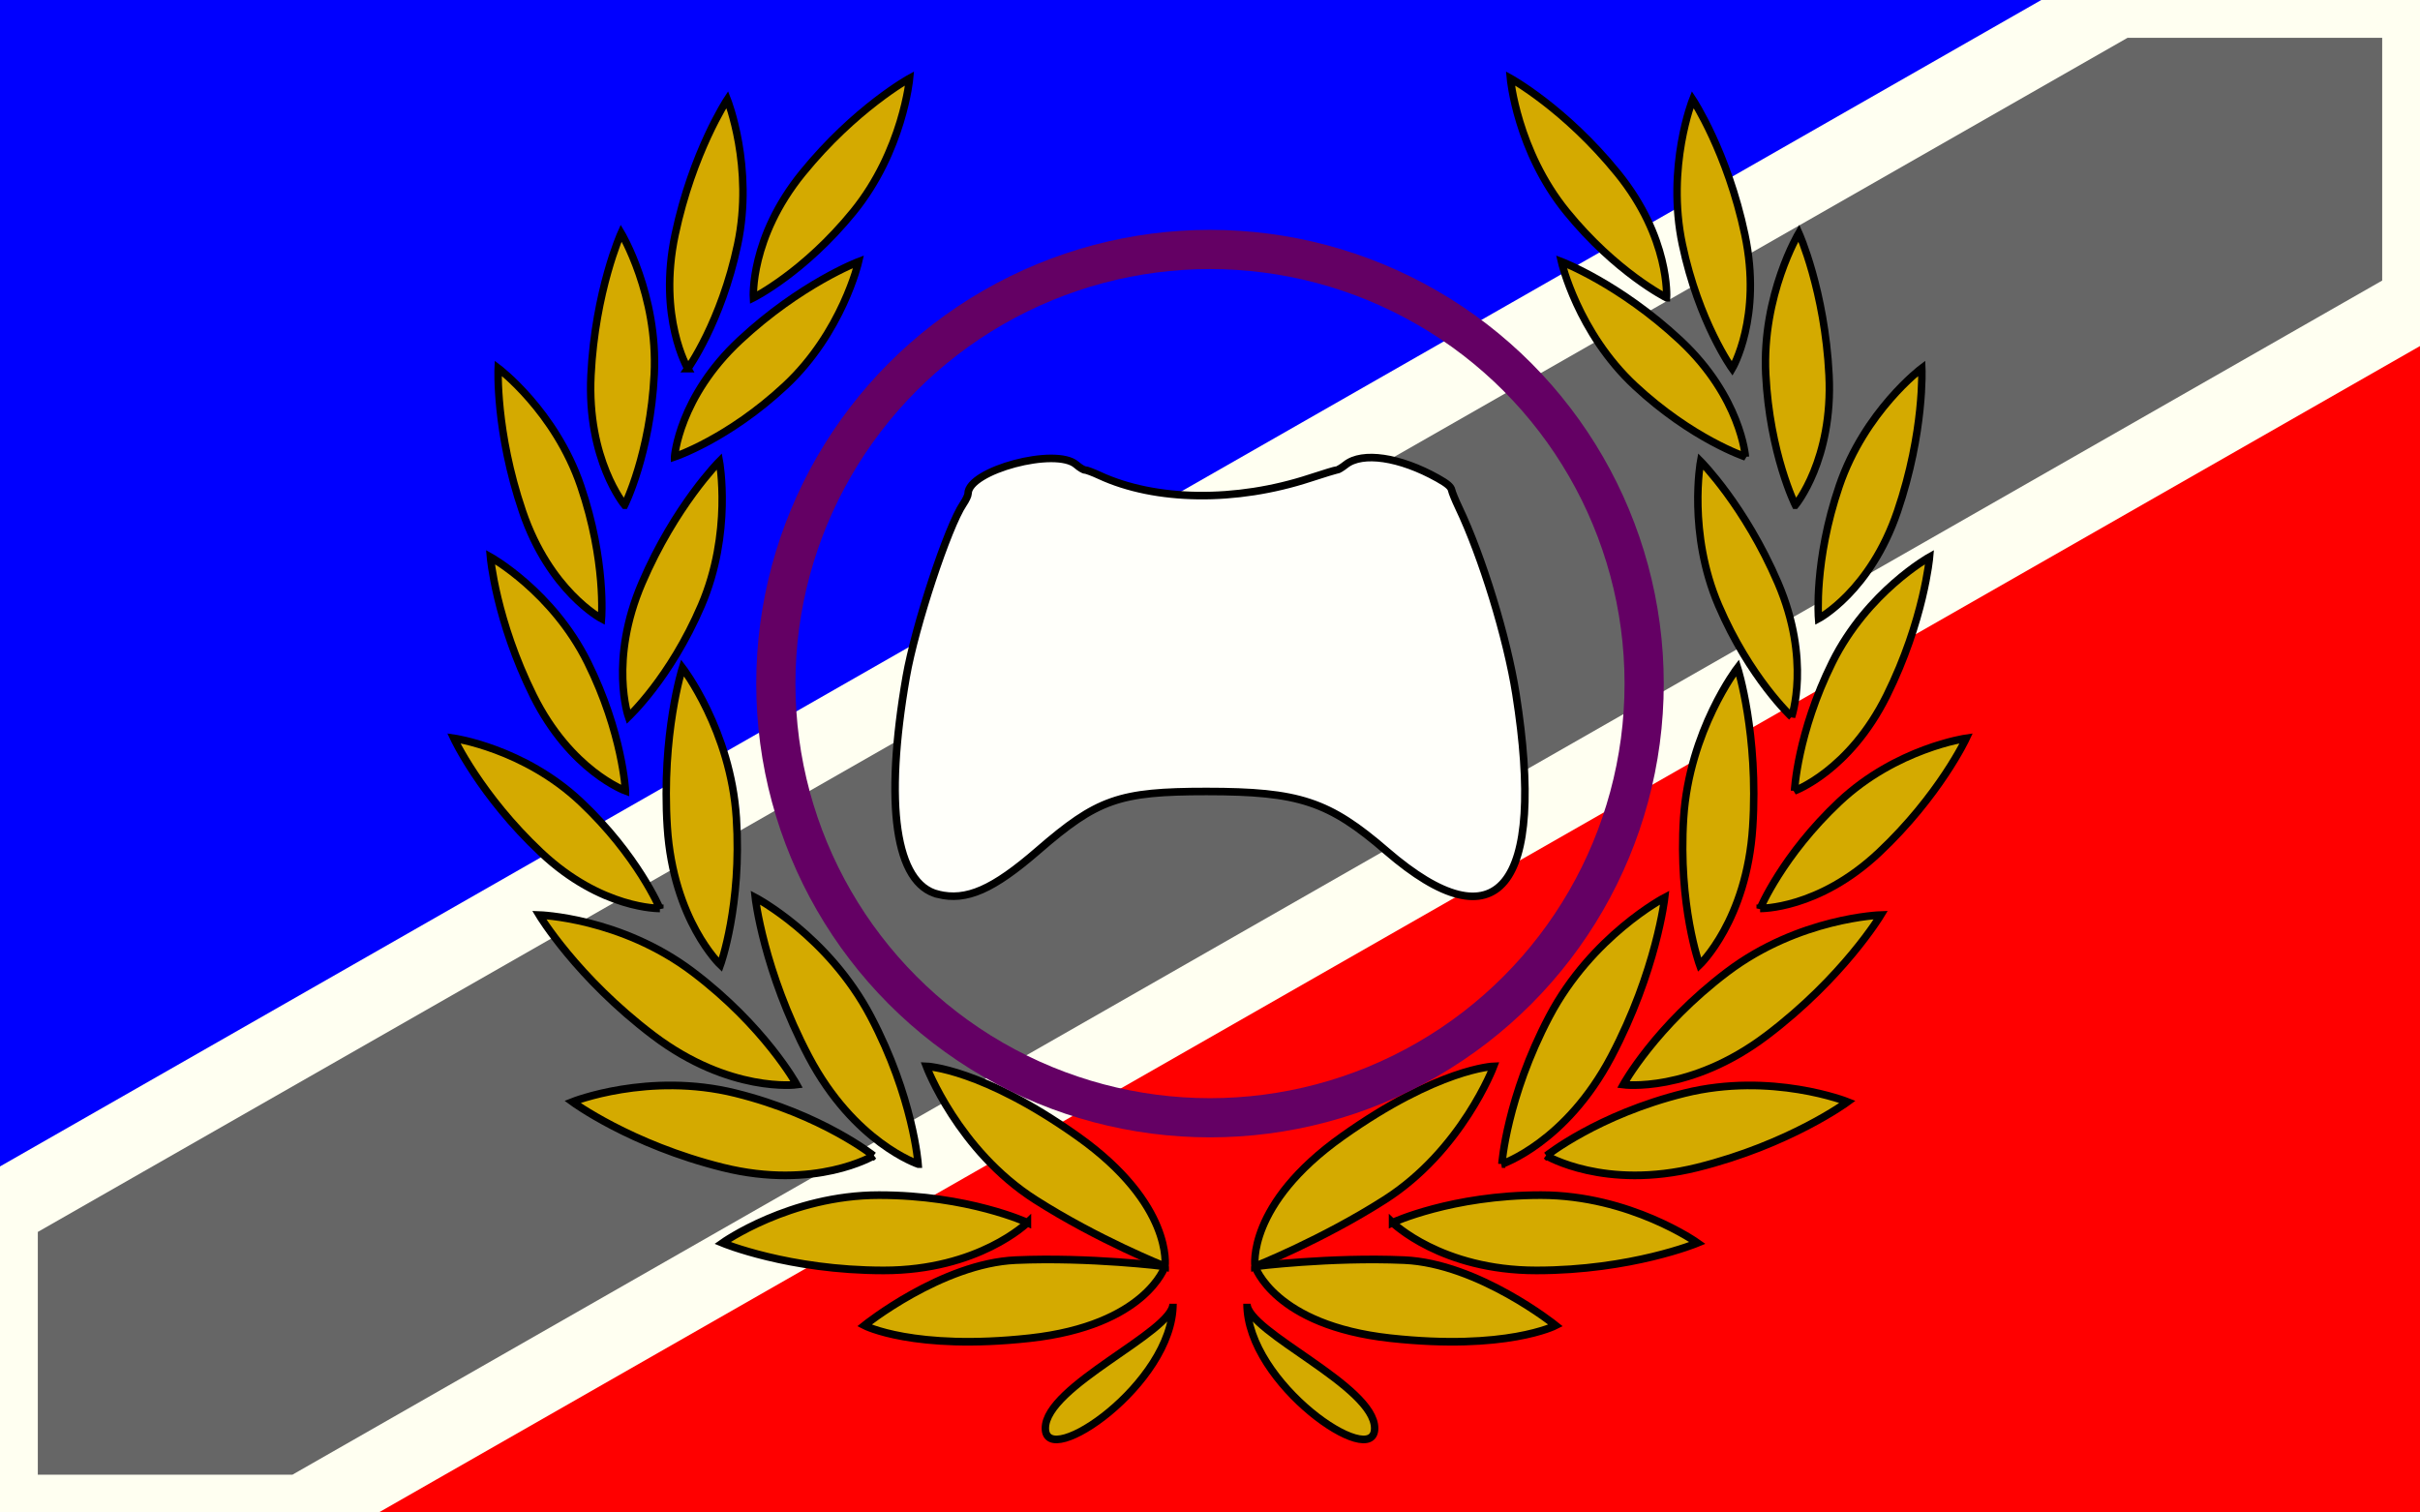 <svg xmlns="http://www.w3.org/2000/svg" xmlns:svg="http://www.w3.org/2000/svg" id="svg8" width="320" height="200" version="1.1" viewBox="0 0 320 200"><rect x="0" y="0" width="320" height="200" fill="#333333" stroke="none"/><title id="title3715">Silica Urbe Flag</title><g id="layer2" style="display:inline"><path style="fill:#00f;fill-opacity:1;stroke:#000;stroke-width:0;stroke-linecap:butt;stroke-linejoin:miter;stroke-miterlimit:4;stroke-dasharray:none;stroke-opacity:1" id="path6489" d="M 0,0 V 160 L 280,0 Z"/><path style="fill:red;fill-opacity:1;stroke:#000;stroke-width:0;stroke-linecap:butt;stroke-linejoin:miter;stroke-miterlimit:4;stroke-dasharray:none;stroke-opacity:1" id="path6495" d="m 320,444.083 v -160 l -280,160 h 280" transform="translate(0,-244.083)"/><path style="display:inline;fill:#666;fill-opacity:1;stroke:#fffff1;stroke-width:10;stroke-linecap:square;stroke-linejoin:round;stroke-miterlimit:4;stroke-dasharray:none;stroke-opacity:1;paint-order:stroke fill markers" id="path6491" d="m 6.8219104e-7,160 v 40 H 40 L 320,40 V -5e-7 H 280 L 6.8219104e-7,160"/></g><g id="layer1" transform="translate(0,-244.083)"><g style="fill:#d4aa00;fill-opacity:1;stroke:#000;stroke-width:.445;stroke-miterlimit:4;stroke-dasharray:none;stroke-opacity:1" id="g4829" transform="matrix(2.211,0,0,2.279,46.728,230.687)"><path style="fill:#d4aa00;fill-opacity:1;stroke:#000;stroke-width:.445;stroke-miterlimit:4;stroke-dasharray:none;stroke-opacity:1" id="path4725" d="m 48.54,79.356 c 0,0 -1.15,3.427 -8.086,4.166 -6.936,0.74 -9.895,-0.739 -9.895,-0.739 0,0 4.624,-3.605 9.063,-3.791 4.439,-0.185 8.918,0.364 8.918,0.364 z"/><path style="fill:#d4aa00;fill-opacity:1;stroke:#000;stroke-width:.445;stroke-miterlimit:4;stroke-dasharray:none;stroke-opacity:1" id="path4727" d="m 48.54,79.356 c 0,0 0.522,-3.585 -5.222,-7.542 -5.745,-3.956 -9.052,-4.066 -9.052,-4.066 0,0 1.898,4.885 6.521,7.745 3.778,2.337 7.753,3.863 7.753,3.863 z"/><path style="fill:#d4aa00;fill-opacity:1;stroke:#000;stroke-width:.445;stroke-miterlimit:4;stroke-dasharray:none;stroke-opacity:1" id="path4729" d="m 40.315,76.818 c 0,0 -3.537,-1.596 -8.878,-1.596 -5.341,0 -9.363,2.775 -9.363,2.775 0,0 3.953,1.594 9.641,1.594 5.687,0.001 8.6,-2.773 8.6,-2.773 z"/><path style="fill:#d4aa00;fill-opacity:1;stroke:#000;stroke-width:.445;stroke-miterlimit:4;stroke-dasharray:none;stroke-opacity:1" id="path4731" d="m 33.777,73.42 c 0,0 -0.287,-3.87 -2.836,-8.562 -2.549,-4.694 -6.907,-6.904 -6.907,-6.904 0,0 0.485,4.235 3.2,9.233 2.715,4.997 6.543,6.233 6.543,6.233 z"/><path style="fill:#d4aa00;fill-opacity:1;stroke:#000;stroke-width:.445;stroke-miterlimit:4;stroke-dasharray:none;stroke-opacity:1" id="path4733" d="m 31.11,72.937 c 0,0 -3.065,-2.38 -8.257,-3.63 -5.192,-1.251 -9.752,0.504 -9.752,0.504 0,0 3.47,2.478 9,3.81 5.528,1.331 9.009,-0.684 9.009,-0.684 z"/><path style="fill:#d4aa00;fill-opacity:1;stroke:#000;stroke-width:.445;stroke-miterlimit:4;stroke-dasharray:none;stroke-opacity:1" id="path4735" d="m 26.514,68.811 c 0,0 -1.908,-3.378 -6.214,-6.538 -4.306,-3.16 -9.189,-3.304 -9.189,-3.304 0,0 2.244,3.625 6.828,6.991 4.585,3.365 8.575,2.851 8.575,2.851 z"/><path style="fill:#d4aa00;fill-opacity:1;stroke:#000;stroke-width:.445;stroke-miterlimit:4;stroke-dasharray:none;stroke-opacity:1" id="path4737" d="m 21.951,61.863 c 0,0 1.292,-3.459 0.954,-8.528 -0.337,-5.07 -3.224,-8.714 -3.224,-8.714 0,0 -1.266,3.854 -0.907,9.254 0.36,5.397 3.177,7.988 3.177,7.988 z"/><path style="fill:#d4aa00;fill-opacity:1;stroke:#000;stroke-width:.445;stroke-miterlimit:4;stroke-dasharray:none;stroke-opacity:1" id="path4739" d="m 18.328,58.586 c 0,0 -1.328,-3.078 -4.735,-6.188 -3.408,-3.111 -7.59,-3.684 -7.59,-3.684 0,0 1.593,3.321 5.222,6.633 3.628,3.312 7.103,3.239 7.103,3.239 z"/><path style="fill:#d4aa00;fill-opacity:1;stroke:#000;stroke-width:.445;stroke-miterlimit:4;stroke-dasharray:none;stroke-opacity:1" id="path4741" d="m 16.273,51.764 c 0,0 -0.164,-3.349 -2.264,-7.457 -2.1,-4.108 -5.815,-6.112 -5.815,-6.112 0,0 0.328,3.668 2.564,8.043 2.236,4.376 5.515,5.526 5.515,5.526 z"/><path style="fill:#d4aa00;fill-opacity:1;stroke:#000;stroke-width:.445;stroke-miterlimit:4;stroke-dasharray:none;stroke-opacity:1" id="path4743" d="m 14.839,41.772 c 0,0 0.288,-3.34 -1.24,-7.693 -1.529,-4.354 -4.94,-6.839 -4.94,-6.839 0,0 -0.169,3.679 1.458,8.314 1.627,4.638 4.722,6.218 4.722,6.218 z"/><path style="fill:#d4aa00;fill-opacity:1;stroke:#000;stroke-width:.445;stroke-miterlimit:4;stroke-dasharray:none;stroke-opacity:1" id="path4745" d="m 16.223,35.188 c 0,0 1.533,-2.981 1.77,-7.589 0.237,-4.608 -1.978,-8.201 -1.978,-8.201 0,0 -1.552,3.339 -1.805,8.246 -0.253,4.908 2.013,7.544 2.013,7.544 z"/><path style="fill:#d4aa00;fill-opacity:1;stroke:#000;stroke-width:.445;stroke-miterlimit:4;stroke-dasharray:none;stroke-opacity:1" id="path4747" d="m 20.001,27.265 c 0,0 1.997,-2.692 2.98,-7.2 0.982,-4.508 -0.619,-8.414 -0.619,-8.414 0,0 -2.075,3.043 -3.121,7.844 -1.046,4.801 0.76,7.77 0.76,7.77 z"/><path style="fill:#d4aa00;fill-opacity:1;stroke:#000;stroke-width:.445;stroke-miterlimit:4;stroke-dasharray:none;stroke-opacity:1" id="path4749" d="m 16.448,47.467 c 0,0 2.497,-2.236 4.363,-6.456 1.866,-4.22 1.081,-8.368 1.081,-8.368 0,0 -2.643,2.566 -4.63,7.059 -1.988,4.494 -0.814,7.765 -0.814,7.765 z"/><path style="fill:#d4aa00;fill-opacity:1;stroke:#000;stroke-width:.445;stroke-miterlimit:4;stroke-dasharray:none;stroke-opacity:1" id="path4751" d="m 19.208,32.384 c 0,0 3.191,-1.027 6.614,-4.121 3.422,-3.094 4.393,-7.202 4.393,-7.202 0,0 -3.458,1.268 -7.102,4.563 -3.646,3.295 -3.905,6.76 -3.905,6.76 z"/><path style="fill:#d4aa00;fill-opacity:1;stroke:#000;stroke-width:.445;stroke-miterlimit:4;stroke-dasharray:none;stroke-opacity:1" id="path4753" d="m 23.923,23.153 c 0,0 3.02,-1.458 5.983,-4.992 2.964,-3.536 3.36,-7.739 3.36,-7.739 0,0 -3.25,1.731 -6.407,5.497 -3.155,3.765 -2.936,7.234 -2.936,7.234 z"/><path style="fill:#d4aa00;fill-opacity:1;stroke:#000;stroke-width:.445;stroke-miterlimit:4;stroke-dasharray:none;stroke-opacity:1" id="path4755" d="m 49.02,81.525 c 0,4.641 -7.635,9.691 -7.635,7.225 0,-2.466 7.635,-5.58 7.635,-7.225 z"/><path style="fill:#d4aa00;fill-opacity:1;stroke:#000;stroke-width:.445;stroke-miterlimit:4;stroke-dasharray:none;stroke-opacity:1" id="path4757" d="m 53.443,81.525 c 0,4.641 7.635,9.691 7.635,7.225 0,-2.466 -7.635,-5.58 -7.635,-7.225 z"/><path style="fill:#d4aa00;fill-opacity:1;stroke:#000;stroke-width:.445;stroke-miterlimit:4;stroke-dasharray:none;stroke-opacity:1" id="path4759" d="m 53.923,79.356 c 0,0 1.15,3.427 8.086,4.166 6.936,0.74 9.895,-0.739 9.895,-0.739 0,0 -4.624,-3.605 -9.063,-3.791 -4.439,-0.185 -8.918,0.364 -8.918,0.364 z"/><path style="fill:#d4aa00;fill-opacity:1;stroke:#000;stroke-width:.445;stroke-miterlimit:4;stroke-dasharray:none;stroke-opacity:1" id="path4761" d="m 53.923,79.356 c 0,0 -0.522,-3.585 5.222,-7.542 5.745,-3.956 9.052,-4.066 9.052,-4.066 0,0 -1.897,4.885 -6.521,7.745 -3.779,2.337 -7.753,3.863 -7.753,3.863 z"/><path style="fill:#d4aa00;fill-opacity:1;stroke:#000;stroke-width:.445;stroke-miterlimit:4;stroke-dasharray:none;stroke-opacity:1" id="path4763" d="m 62.147,76.818 c 0,0 3.538,-1.596 8.877,-1.596 5.342,0 9.365,2.775 9.365,2.775 0,0 -3.954,1.594 -9.642,1.594 -5.687,0.001 -8.6,-2.773 -8.6,-2.773 z"/><path style="fill:#d4aa00;fill-opacity:1;stroke:#000;stroke-width:.445;stroke-miterlimit:4;stroke-dasharray:none;stroke-opacity:1" id="path4765" d="m 68.686,73.42 c 0,0 0.287,-3.87 2.835,-8.562 2.549,-4.694 6.907,-6.904 6.907,-6.904 0,0 -0.485,4.235 -3.198,9.233 -2.716,4.997 -6.544,6.233 -6.544,6.233 z"/><path style="fill:#d4aa00;fill-opacity:1;stroke:#000;stroke-width:.445;stroke-miterlimit:4;stroke-dasharray:none;stroke-opacity:1" id="path4767" d="m 71.353,72.937 c 0,0 3.064,-2.38 8.257,-3.63 5.192,-1.251 9.752,0.504 9.752,0.504 0,0 -3.47,2.478 -8.999,3.81 -5.529,1.331 -9.01,-0.684 -9.01,-0.684 z"/><path style="fill:#d4aa00;fill-opacity:1;stroke:#000;stroke-width:.445;stroke-miterlimit:4;stroke-dasharray:none;stroke-opacity:1" id="path4769" d="m 75.948,68.811 c 0,0 1.909,-3.378 6.214,-6.538 4.307,-3.16 9.19,-3.304 9.19,-3.304 0,0 -2.243,3.625 -6.828,6.991 -4.585,3.365 -8.576,2.851 -8.576,2.851 z"/><path style="fill:#d4aa00;fill-opacity:1;stroke:#000;stroke-width:.445;stroke-miterlimit:4;stroke-dasharray:none;stroke-opacity:1" id="path4771" d="m 80.512,61.863 c 0,0 -1.292,-3.459 -0.955,-8.528 0.338,-5.07 3.225,-8.714 3.225,-8.714 0,0 1.266,3.854 0.906,9.254 -0.359,5.397 -3.176,7.988 -3.176,7.988 z"/><path style="fill:#d4aa00;fill-opacity:1;stroke:#000;stroke-width:.445;stroke-miterlimit:4;stroke-dasharray:none;stroke-opacity:1" id="path4773" d="m 84.135,58.586 c 0,0 1.328,-3.078 4.735,-6.188 3.408,-3.111 7.591,-3.684 7.591,-3.684 0,0 -1.595,3.321 -5.223,6.633 -3.629,3.312 -7.103,3.239 -7.103,3.239 z"/><path style="fill:#d4aa00;fill-opacity:1;stroke:#000;stroke-width:.445;stroke-miterlimit:4;stroke-dasharray:none;stroke-opacity:1" id="path4775" d="m 86.188,51.764 c 0,0 0.163,-3.349 2.264,-7.457 2.101,-4.108 5.815,-6.112 5.815,-6.112 0,0 -0.327,3.668 -2.563,8.043 -2.236,4.376 -5.516,5.526 -5.516,5.526 z"/><path style="fill:#d4aa00;fill-opacity:1;stroke:#000;stroke-width:.445;stroke-miterlimit:4;stroke-dasharray:none;stroke-opacity:1" id="path4777" d="m 87.624,41.772 c 0,0 -0.289,-3.34 1.239,-7.693 1.528,-4.354 4.94,-6.839 4.94,-6.839 0,0 0.17,3.679 -1.459,8.314 -1.626,4.638 -4.72,6.218 -4.72,6.218 z"/><path style="fill:#d4aa00;fill-opacity:1;stroke:#000;stroke-width:.445;stroke-miterlimit:4;stroke-dasharray:none;stroke-opacity:1" id="path4779" d="m 86.24,35.188 c 0,0 -1.533,-2.981 -1.771,-7.589 -0.236,-4.608 1.978,-8.201 1.978,-8.201 0,0 1.553,3.339 1.806,8.246 0.252,4.908 -2.013,7.544 -2.013,7.544 z"/><path style="fill:#d4aa00;fill-opacity:1;stroke:#000;stroke-width:.445;stroke-miterlimit:4;stroke-dasharray:none;stroke-opacity:1" id="path4781" d="m 82.461,27.265 c 0,0 -1.997,-2.692 -2.979,-7.2 -0.982,-4.508 0.618,-8.414 0.618,-8.414 0,0 2.074,3.043 3.121,7.844 1.048,4.801 -0.76,7.77 -0.76,7.77 z"/><path style="fill:#d4aa00;fill-opacity:1;stroke:#000;stroke-width:.445;stroke-miterlimit:4;stroke-dasharray:none;stroke-opacity:1" id="path4783" d="m 86.016,47.467 c 0,0 -2.499,-2.236 -4.365,-6.456 -1.866,-4.22 -1.081,-8.368 -1.081,-8.368 0,0 2.643,2.566 4.631,7.059 1.987,4.494 0.815,7.765 0.815,7.765 z"/><path style="fill:#d4aa00;fill-opacity:1;stroke:#000;stroke-width:.445;stroke-miterlimit:4;stroke-dasharray:none;stroke-opacity:1" id="path4785" d="m 83.255,32.384 c 0,0 -3.191,-1.027 -6.613,-4.121 -3.424,-3.094 -4.394,-7.202 -4.394,-7.202 0,0 3.457,1.268 7.103,4.563 3.644,3.295 3.904,6.76 3.904,6.76 z"/><path style="fill:#d4aa00;fill-opacity:1;stroke:#000;stroke-width:.445;stroke-miterlimit:4;stroke-dasharray:none;stroke-opacity:1" id="path4787" d="m 78.538,23.153 c 0,0 -3.019,-1.458 -5.982,-4.992 -2.964,-3.536 -3.361,-7.739 -3.361,-7.739 0,0 3.252,1.731 6.408,5.497 3.156,3.765 2.935,7.234 2.935,7.234 z"/></g><path id="path967" d="m 124.036,362.341 c -5.633,-1.371 -7.155,-11.785 -4.205,-28.77 1.161,-6.683 5.511,-19.865 7.545,-22.863 0.348,-0.513 0.633,-1.119 0.633,-1.348 0,-3.09 11.619,-6.194 14.318,-3.824 0.436,0.383 0.955,0.696 1.155,0.696 0.199,0 1.052,0.32 1.894,0.711 7.407,3.438 18.085,3.573 27.874,0.352 1.777,-0.585 3.36,-1.063 3.518,-1.063 0.158,0 0.686,-0.317 1.173,-0.704 2.198,-1.747 7.152,-1.016 12.177,1.797 1.245,0.697 1.739,1.116 1.833,1.556 0.071,0.331 0.491,1.36 0.933,2.287 3.104,6.505 6.398,17.243 7.571,24.677 4.05,25.672 -2.392,33.493 -17.116,20.779 -7.624,-6.583 -11.537,-7.879 -23.793,-7.882 -11.558,-0.002 -14.431,1.004 -22.269,7.798 -5.984,5.187 -9.479,6.718 -13.241,5.802 z" style="fill:#fffffa;fill-opacity:1;stroke:#000;stroke-width:1;stroke-miterlimit:4;stroke-dasharray:none;stroke-opacity:1"/><circle style="fill:none;fill-opacity:1;stroke:#640064;stroke-width:5.183;stroke-linecap:round;stroke-linejoin:round;stroke-miterlimit:4;stroke-dasharray:none;stroke-opacity:1;paint-order:normal" id="path971" cx="160" cy="334.479" r="57.409"/></g></svg>